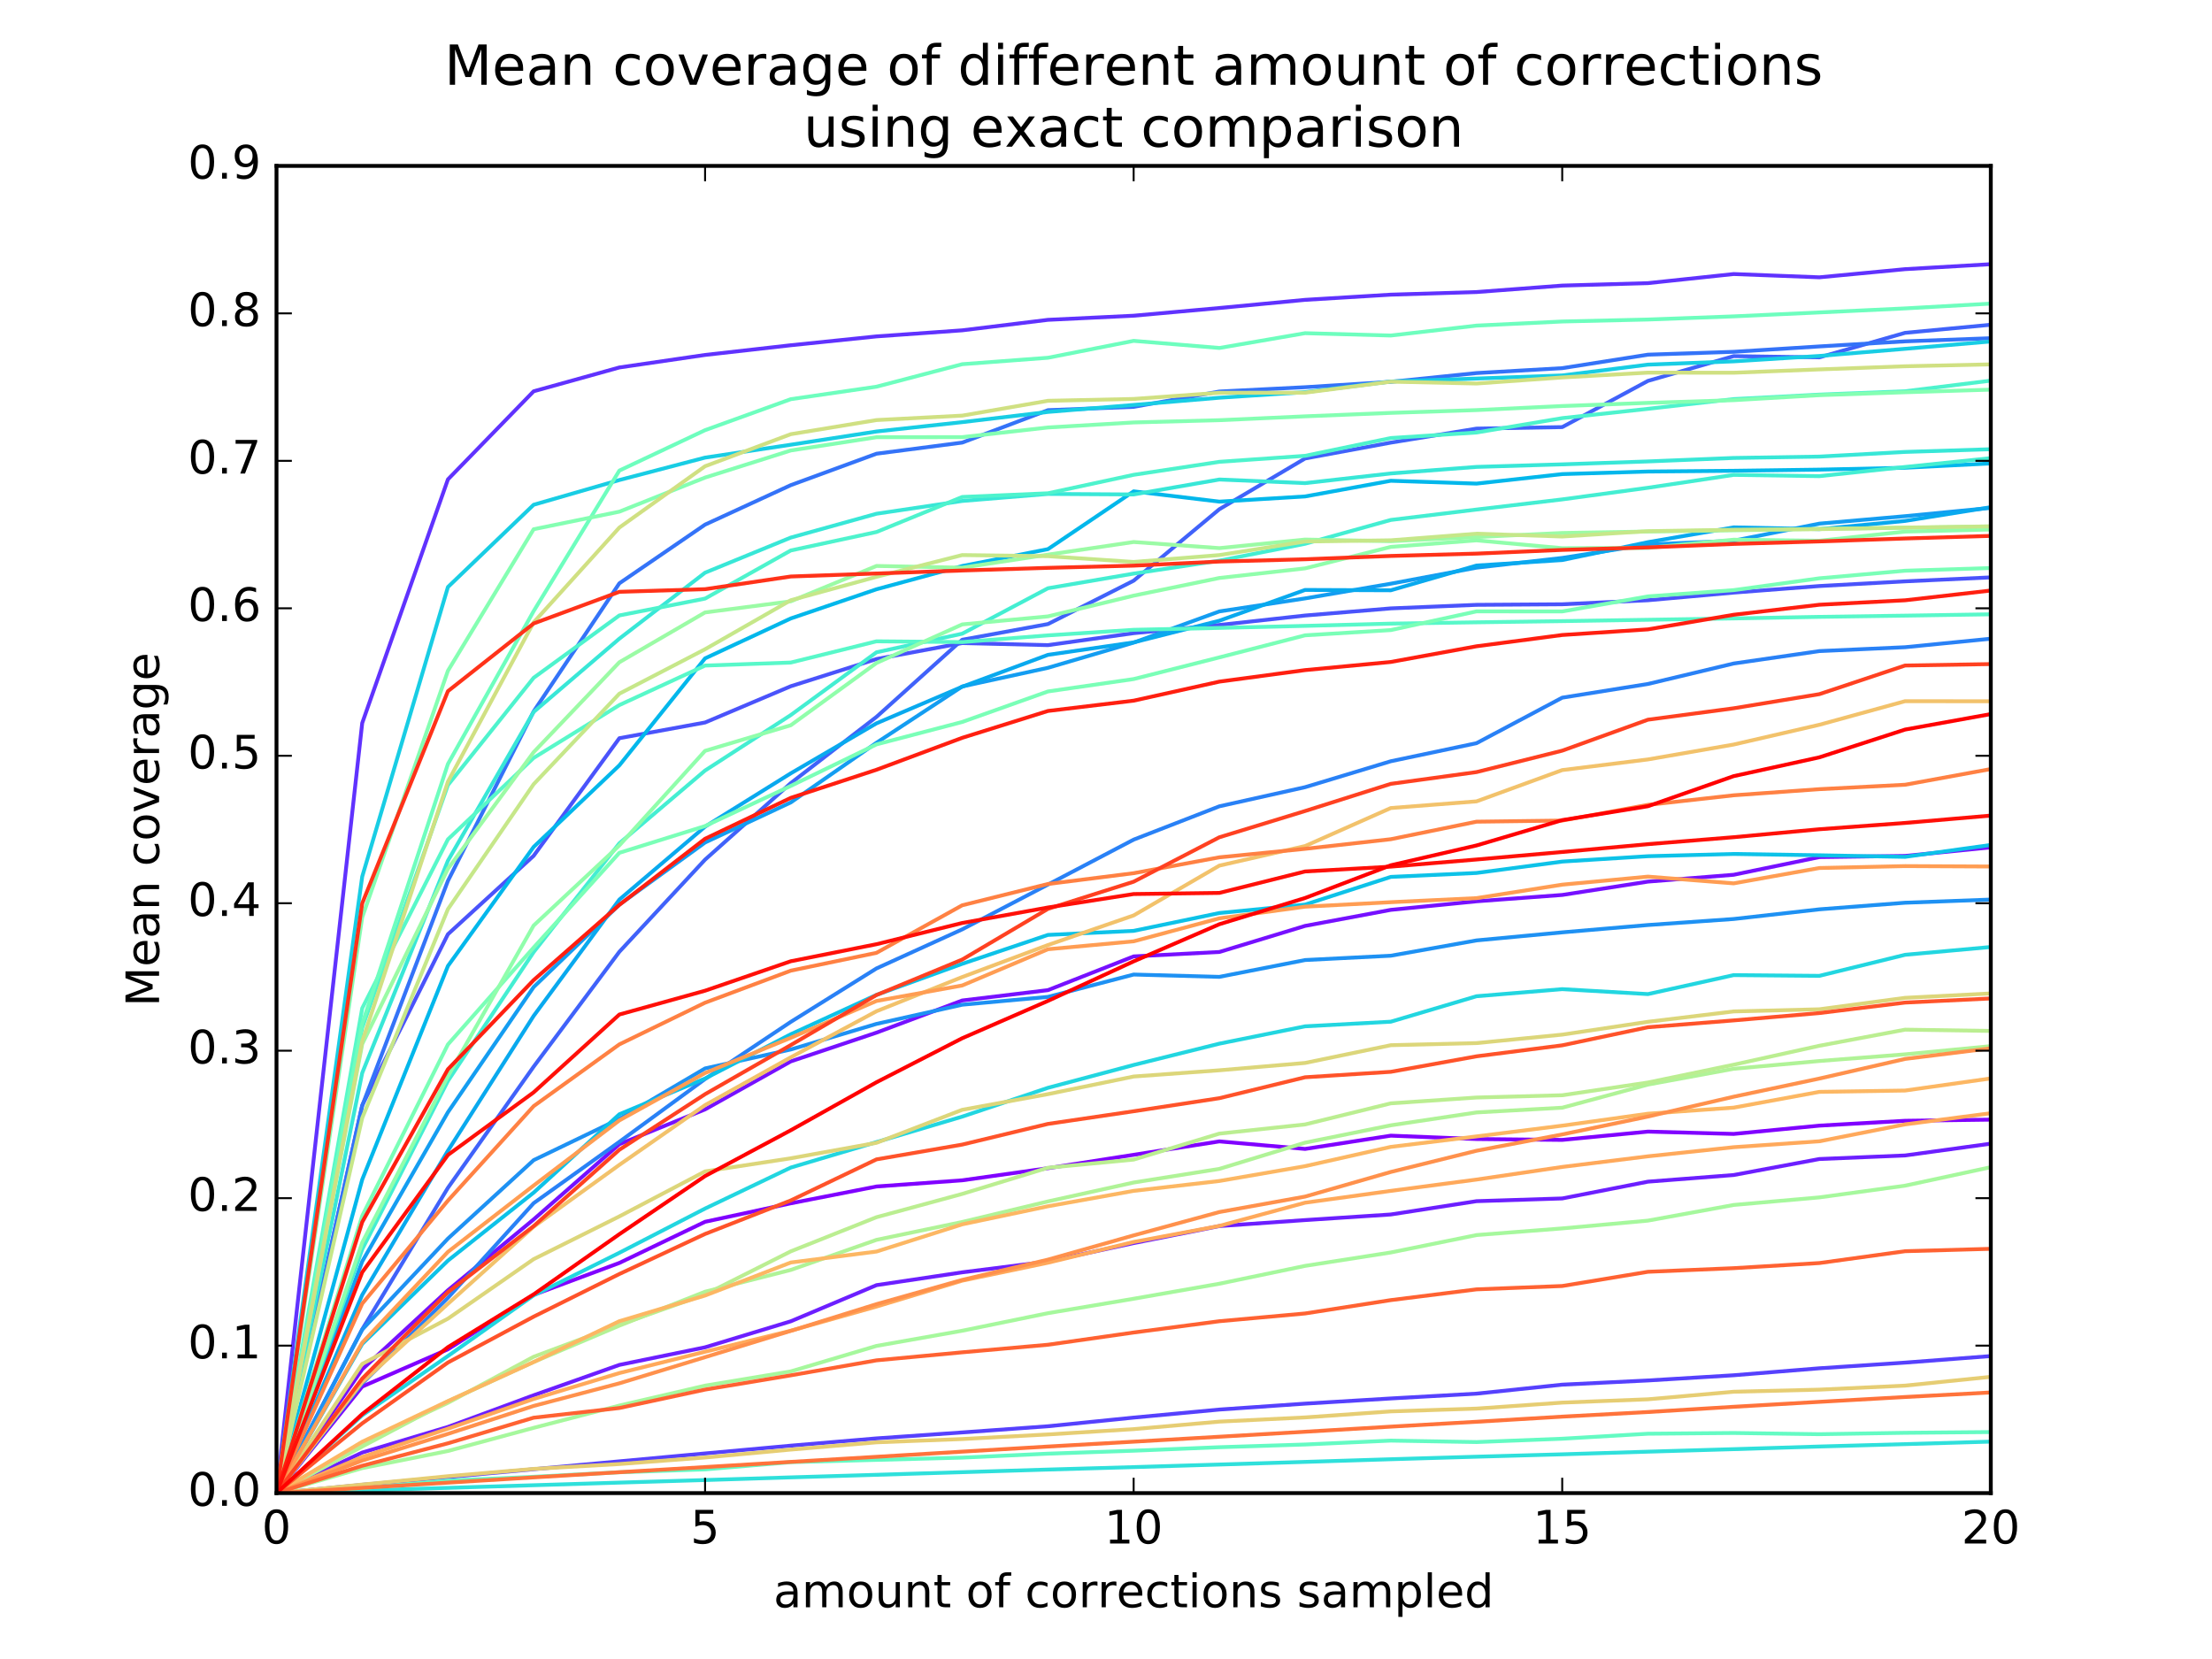 <?xml version="1.0" encoding="utf-8" standalone="no"?>
<!DOCTYPE svg PUBLIC "-//W3C//DTD SVG 1.1//EN"
  "http://www.w3.org/Graphics/SVG/1.1/DTD/svg11.dtd">
<!-- Created with matplotlib (http://matplotlib.org/) -->
<svg height="432pt" version="1.1" viewBox="0 0 576 432" width="576pt" xmlns="http://www.w3.org/2000/svg" xmlns:xlink="http://www.w3.org/1999/xlink">
 <defs>
  <style type="text/css">
*{stroke-linecap:butt;stroke-linejoin:round;stroke-miterlimit:100000;}
  </style>
 </defs>
 <g id="figure_1">
  <g id="patch_1">
   <path d="M 0 432 
L 576 432 
L 576 0 
L 0 0 
z
" style="fill:#ffffff;"/>
  </g>
  <g id="axes_1">
   <g id="patch_2">
    <path d="M 72 388.8 
L 518.4 388.8 
L 518.4 43.2 
L 72 43.2 
z
" style="fill:#ffffff;"/>
   </g>
   <g id="line2d_1">
    <path clip-path="url(#p5af335d9dc)" d="M 72 388.8 
L 94.32 361.062 
L 116.64 351.351 
L 138.96 337.177 
L 161.28 328.864 
L 183.6 318.151 
L 205.92 313.337 
L 228.24 308.96 
L 250.56 307.352 
L 272.88 304.194 
L 295.2 300.708 
L 317.52 297.217 
L 339.84 299.178 
L 362.16 295.723 
L 384.48 296.601 
L 406.8 296.827 
L 429.12 294.667 
L 451.44 295.272 
L 473.76 293.112 
L 496.08 291.85 
L 518.4 291.554 
" style="fill:none;stroke:#8000ff;stroke-linecap:square;"/>
   </g>
   <g id="line2d_2">
    <path clip-path="url(#p5af335d9dc)" d="M 72 388.8 
L 94.32 356.575 
L 116.64 335.981 
L 138.96 317.533 
L 161.28 297.949 
L 183.6 288.882 
L 205.92 276.383 
L 228.24 268.895 
L 250.56 260.524 
L 272.88 257.83 
L 295.2 249.046 
L 317.52 247.894 
L 339.84 241.103 
L 362.16 236.925 
L 384.48 234.696 
L 406.8 233.042 
L 429.12 229.569 
L 451.44 227.789 
L 473.76 223.186 
L 496.08 222.884 
L 518.4 220.643 
" style="fill:none;stroke:#7610ff;stroke-linecap:square;"/>
   </g>
   <g id="line2d_3">
    <path clip-path="url(#p5af335d9dc)" d="M 72 388.8 
L 94.32 378.241 
L 116.64 371.572 
L 138.96 363.325 
L 161.28 355.417 
L 183.6 350.836 
L 205.92 344.061 
L 228.24 334.647 
L 250.56 331.311 
L 272.88 328.497 
L 295.2 323.696 
L 317.52 319.264 
L 339.84 317.707 
L 362.16 316.247 
L 384.48 312.784 
L 406.8 312.073 
L 429.12 307.703 
L 451.44 305.974 
L 473.76 301.807 
L 496.08 300.881 
L 518.4 297.803 
" style="fill:none;stroke:#6c1fff;stroke-linecap:square;"/>
   </g>
   <g id="line2d_4">
    <path clip-path="url(#p5af335d9dc)" d="M 72 388.8 
L 94.32 188.285 
L 116.64 124.829 
L 138.96 101.891 
L 161.28 95.688 
L 183.6 92.425 
L 205.92 89.901 
L 228.24 87.598 
L 250.56 86.017 
L 272.88 83.283 
L 295.2 82.209 
L 317.52 80.204 
L 339.84 78.08 
L 362.16 76.729 
L 384.48 76.049 
L 406.8 74.363 
L 429.12 73.728 
L 451.44 71.36 
L 473.76 72.211 
L 496.08 70.09 
L 518.4 68.793 
" style="fill:none;stroke:#6032fe;stroke-linecap:square;"/>
   </g>
   <g id="line2d_5">
    <path clip-path="url(#p5af335d9dc)" d="M 72 388.8 
L 94.32 386.637 
L 116.64 384.637 
L 138.96 382.579 
L 161.28 380.528 
L 183.6 378.473 
L 205.92 376.447 
L 228.24 374.55 
L 250.56 373.001 
L 272.88 371.395 
L 295.2 369.135 
L 317.52 367.044 
L 339.84 365.504 
L 362.16 364.154 
L 384.48 362.903 
L 406.8 360.562 
L 429.12 359.472 
L 451.44 358.115 
L 473.76 356.296 
L 496.08 354.82 
L 518.4 353.118 
" style="fill:none;stroke:#5641fd;stroke-linecap:square;"/>
   </g>
   <g id="line2d_6">
    <path clip-path="url(#p5af335d9dc)" d="M 72 388.8 
L 94.32 287.819 
L 116.64 243.269 
L 138.96 222.848 
L 161.28 192.225 
L 183.6 188.134 
L 205.92 178.694 
L 228.24 171.611 
L 250.56 167.454 
L 272.88 167.99 
L 295.2 164.872 
L 317.52 162.738 
L 339.84 160.279 
L 362.16 158.422 
L 384.48 157.502 
L 406.8 157.352 
L 429.12 156.305 
L 451.44 154.311 
L 473.76 152.601 
L 496.08 151.383 
L 518.4 150.348 
" style="fill:none;stroke:#4a53fb;stroke-linecap:square;"/>
   </g>
   <g id="line2d_7">
    <path clip-path="url(#p5af335d9dc)" d="M 72 388.8 
L 94.32 346.136 
L 116.64 309.304 
L 138.96 277.755 
L 161.28 247.84 
L 183.6 223.846 
L 205.92 203.926 
L 228.24 186.67 
L 250.56 166.589 
L 272.88 162.504 
L 295.2 151.212 
L 317.52 132.6 
L 339.84 119.385 
L 362.16 115.255 
L 384.48 111.609 
L 406.8 111.216 
L 429.12 99.183 
L 451.44 92.739 
L 473.76 93.055 
L 496.08 86.67 
L 518.4 84.563 
" style="fill:none;stroke:#4062fa;stroke-linecap:square;"/>
   </g>
   <g id="line2d_8">
    <path clip-path="url(#p5af335d9dc)" d="M 72 388.8 
L 94.32 287.934 
L 116.64 229.37 
L 138.96 185.252 
L 161.28 151.897 
L 183.6 136.609 
L 205.92 126.329 
L 228.24 118.144 
L 250.56 115.249 
L 272.88 106.805 
L 295.2 105.947 
L 317.52 101.952 
L 339.84 100.827 
L 362.16 99.423 
L 384.48 97.147 
L 406.8 95.869 
L 429.12 92.354 
L 451.44 91.612 
L 473.76 90.209 
L 496.08 88.884 
L 518.4 88.07 
" style="fill:none;stroke:#3473f8;stroke-linecap:square;"/>
   </g>
   <g id="line2d_9">
    <path clip-path="url(#p5af335d9dc)" d="M 72 388.8 
L 94.32 360.259 
L 116.64 337.947 
L 138.96 313.304 
L 161.28 297.325 
L 183.6 280.973 
L 205.92 266.097 
L 228.24 252.173 
L 250.56 242.002 
L 272.88 230.343 
L 295.2 218.639 
L 317.52 209.961 
L 339.84 204.98 
L 362.16 198.228 
L 384.48 193.523 
L 406.8 181.672 
L 429.12 178.102 
L 451.44 172.777 
L 473.76 169.544 
L 496.08 168.531 
L 518.4 166.314 
" style="fill:none;stroke:#2981f6;stroke-linecap:square;"/>
   </g>
   <g id="line2d_10">
    <path clip-path="url(#p5af335d9dc)" d="M 72 388.8 
L 94.32 346.222 
L 116.64 322.526 
L 138.96 302.104 
L 161.28 291.355 
L 183.6 278.215 
L 205.92 273.284 
L 228.24 266.619 
L 250.56 261.625 
L 272.88 259.591 
L 295.2 253.769 
L 317.52 254.372 
L 339.84 249.992 
L 362.16 248.864 
L 384.48 244.88 
L 406.8 242.784 
L 429.12 240.873 
L 451.44 239.305 
L 473.76 236.789 
L 496.08 235.068 
L 518.4 234.245 
" style="fill:none;stroke:#1e91f3;stroke-linecap:square;"/>
   </g>
   <g id="line2d_11">
    <path clip-path="url(#p5af335d9dc)" d="M 72 388.8 
L 94.32 328.486 
L 116.64 289.622 
L 138.96 257.033 
L 161.28 235.567 
L 183.6 219.385 
L 205.92 208.952 
L 228.24 193.413 
L 250.56 178.759 
L 272.88 173.897 
L 295.2 167.337 
L 317.52 159.209 
L 339.84 155.826 
L 362.16 151.993 
L 384.48 147.818 
L 406.8 145.283 
L 429.12 141.776 
L 451.44 140.803 
L 473.76 136.353 
L 496.08 134.409 
L 518.4 132.248 
" style="fill:none;stroke:#149df1;stroke-linecap:square;"/>
   </g>
   <g id="line2d_12">
    <path clip-path="url(#p5af335d9dc)" d="M 72 388.8 
L 94.32 337.191 
L 116.64 299.634 
L 138.96 264.542 
L 161.28 234.251 
L 183.6 215.258 
L 205.92 201.37 
L 228.24 188.349 
L 250.56 178.818 
L 272.88 170.522 
L 295.2 167.276 
L 317.52 161.631 
L 339.84 153.62 
L 362.16 153.708 
L 384.48 147.264 
L 406.8 145.838 
L 429.12 141.178 
L 451.44 137.327 
L 473.76 137.786 
L 496.08 135.646 
L 518.4 132.073 
" style="fill:none;stroke:#09a9ee;stroke-linecap:square;"/>
   </g>
   <g id="line2d_13">
    <path clip-path="url(#p5af335d9dc)" d="M 72 388.8 
L 94.32 307.153 
L 116.64 251.543 
L 138.96 220.532 
L 161.28 199.296 
L 183.6 171.435 
L 205.92 161.045 
L 228.24 153.444 
L 250.56 147.391 
L 272.88 142.997 
L 295.2 127.944 
L 317.52 130.626 
L 339.84 129.273 
L 362.16 125.191 
L 384.48 125.929 
L 406.8 123.454 
L 429.12 122.786 
L 451.44 122.592 
L 473.76 122.29 
L 496.08 121.802 
L 518.4 120.672 
" style="fill:none;stroke:#02b7eb;stroke-linecap:square;"/>
   </g>
   <g id="line2d_14">
    <path clip-path="url(#p5af335d9dc)" d="M 72 388.8 
L 94.32 349.961 
L 116.64 328.259 
L 138.96 310.558 
L 161.28 290.152 
L 183.6 280.843 
L 205.92 269.316 
L 228.24 259.062 
L 250.56 250.973 
L 272.88 243.449 
L 295.2 242.395 
L 317.52 237.748 
L 339.84 235.556 
L 362.16 228.342 
L 384.48 227.317 
L 406.8 224.35 
L 429.12 222.955 
L 451.44 222.37 
L 473.76 222.711 
L 496.08 223.123 
L 518.4 220.023 
" style="fill:none;stroke:#0dc2e8;stroke-linecap:square;"/>
   </g>
   <g id="line2d_15">
    <path clip-path="url(#p5af335d9dc)" d="M 72 388.8 
L 94.32 228.271 
L 116.64 152.862 
L 138.96 131.439 
L 161.28 124.999 
L 183.6 119.16 
L 205.92 115.805 
L 228.24 112.358 
L 250.56 109.924 
L 272.88 107.266 
L 295.2 105.444 
L 317.52 103.564 
L 339.84 102.111 
L 362.16 99.336 
L 384.48 98.572 
L 406.8 97.761 
L 429.12 94.948 
L 451.44 94.096 
L 473.76 92.69 
L 496.08 90.83 
L 518.4 88.916 
" style="fill:none;stroke:#18cde4;stroke-linecap:square;"/>
   </g>
   <g id="line2d_16">
    <path clip-path="url(#p5af335d9dc)" d="M 72 388.8 
L 94.32 368.542 
L 116.64 353.105 
L 138.96 337.307 
L 161.28 326.22 
L 183.6 314.706 
L 205.92 304.031 
L 228.24 297.395 
L 250.56 290.766 
L 272.88 283.266 
L 295.2 277.315 
L 317.52 271.765 
L 339.84 267.253 
L 362.16 266.048 
L 384.48 259.417 
L 406.8 257.572 
L 429.12 258.859 
L 451.44 253.916 
L 473.76 254.11 
L 496.08 248.627 
L 518.4 246.595 
" style="fill:none;stroke:#22d6e0;stroke-linecap:square;"/>
   </g>
   <g id="line2d_17">
    <path clip-path="url(#p5af335d9dc)" d="M 72 388.8 
L 94.32 388.116 
L 116.64 387.433 
L 138.96 386.75 
L 161.28 386.068 
L 183.6 385.401 
L 205.92 384.704 
L 228.24 384.036 
L 250.56 383.351 
L 272.88 382.67 
L 295.2 382.03 
L 317.52 381.362 
L 339.84 380.675 
L 362.16 379.982 
L 384.48 379.322 
L 406.8 378.7 
L 429.12 378.012 
L 451.44 377.358 
L 473.76 376.669 
L 496.08 376.047 
L 518.4 375.394 
" style="fill:none;stroke:#2fe0db;stroke-linecap:square;"/>
   </g>
   <g id="line2d_18">
    <path clip-path="url(#p5af335d9dc)" d="M 72 388.8 
L 94.32 279.397 
L 116.64 224.118 
L 138.96 185.397 
L 161.28 166.306 
L 183.6 149.124 
L 205.92 139.983 
L 228.24 133.775 
L 250.56 130.448 
L 272.88 128.62 
L 295.2 128.755 
L 317.52 124.863 
L 339.84 125.804 
L 362.16 123.284 
L 384.48 121.581 
L 406.8 120.917 
L 429.12 120.155 
L 451.44 119.249 
L 473.76 118.896 
L 496.08 117.682 
L 518.4 116.977 
" style="fill:none;stroke:#38e7d7;stroke-linecap:square;"/>
   </g>
   <g id="line2d_19">
    <path clip-path="url(#p5af335d9dc)" d="M 72 388.8 
L 94.32 325.318 
L 116.64 281.471 
L 138.96 247.925 
L 161.28 219.593 
L 183.6 200.644 
L 205.92 186.196 
L 228.24 169.857 
L 250.56 165.01 
L 272.88 153.181 
L 295.2 149.364 
L 317.52 145.992 
L 339.84 141.601 
L 362.16 135.392 
L 384.48 132.686 
L 406.8 130.044 
L 429.12 127.016 
L 451.44 123.661 
L 473.76 123.991 
L 496.08 121.598 
L 518.4 119.299 
" style="fill:none;stroke:#44eed2;stroke-linecap:square;"/>
   </g>
   <g id="line2d_20">
    <path clip-path="url(#p5af335d9dc)" d="M 72 388.8 
L 94.32 267.613 
L 116.64 204.434 
L 138.96 176.499 
L 161.28 160.258 
L 183.6 155.87 
L 205.92 143.339 
L 228.24 138.53 
L 250.56 129.409 
L 272.88 128.451 
L 295.2 123.641 
L 317.52 120.256 
L 339.84 118.695 
L 362.16 114.063 
L 384.48 112.625 
L 406.8 108.879 
L 429.12 106.458 
L 451.44 103.919 
L 473.76 102.756 
L 496.08 101.878 
L 518.4 99.114 
" style="fill:none;stroke:#4ef3cd;stroke-linecap:square;"/>
   </g>
   <g id="line2d_21">
    <path clip-path="url(#p5af335d9dc)" d="M 72 388.8 
L 94.32 262.539 
L 116.64 218.565 
L 138.96 197.361 
L 161.28 183.599 
L 183.6 173.309 
L 205.92 172.525 
L 228.24 166.997 
L 250.56 167.194 
L 272.88 165.448 
L 295.2 164 
L 317.52 163.505 
L 339.84 162.978 
L 362.16 162.392 
L 384.48 162.049 
L 406.8 161.741 
L 429.12 161.39 
L 451.44 161.038 
L 473.76 160.627 
L 496.08 160.311 
L 518.4 159.963 
" style="fill:none;stroke:#58f8c9;stroke-linecap:square;"/>
   </g>
   <g id="line2d_22">
    <path clip-path="url(#p5af335d9dc)" d="M 72 388.8 
L 94.32 387.499 
L 116.64 385.546 
L 138.96 384.551 
L 161.28 383.374 
L 183.6 382.626 
L 205.92 380.734 
L 228.24 380.15 
L 250.56 379.563 
L 272.88 378.531 
L 295.2 377.762 
L 317.52 376.849 
L 339.84 376.145 
L 362.16 375.13 
L 384.48 375.51 
L 406.8 374.639 
L 429.12 373.339 
L 451.44 373.146 
L 473.76 373.46 
L 496.08 373.101 
L 518.4 372.904 
" style="fill:none;stroke:#64fbc3;stroke-linecap:square;"/>
   </g>
   <g id="line2d_23">
    <path clip-path="url(#p5af335d9dc)" d="M 72 388.8 
L 94.32 266.63 
L 116.64 198.939 
L 138.96 159.139 
L 161.28 122.54 
L 183.6 112.014 
L 205.92 103.945 
L 228.24 100.693 
L 250.56 94.837 
L 272.88 93.159 
L 295.2 88.758 
L 317.52 90.613 
L 339.84 86.762 
L 362.16 87.369 
L 384.48 84.785 
L 406.8 83.719 
L 429.12 83.204 
L 451.44 82.38 
L 473.76 81.357 
L 496.08 80.308 
L 518.4 79.058 
" style="fill:none;stroke:#6efebe;stroke-linecap:square;"/>
   </g>
   <g id="line2d_24">
    <path clip-path="url(#p5af335d9dc)" d="M 72 388.8 
L 94.32 316.6 
L 116.64 271.969 
L 138.96 246.736 
L 161.28 222.073 
L 183.6 215.106 
L 205.92 204.646 
L 228.24 193.833 
L 250.56 187.999 
L 272.88 180.054 
L 295.2 176.826 
L 317.52 171.183 
L 339.84 165.436 
L 362.16 164.072 
L 384.48 159.2 
L 406.8 159.214 
L 429.12 155.302 
L 451.44 153.669 
L 473.76 150.589 
L 496.08 148.615 
L 518.4 147.913 
" style="fill:none;stroke:#7affb7;stroke-linecap:square;"/>
   </g>
   <g id="line2d_25">
    <path clip-path="url(#p5af335d9dc)" d="M 72 388.8 
L 94.32 238.881 
L 116.64 174.668 
L 138.96 137.812 
L 161.28 133.238 
L 183.6 124.355 
L 205.92 117.3 
L 228.24 113.845 
L 250.56 113.827 
L 272.88 111.314 
L 295.2 110.004 
L 317.52 109.418 
L 339.84 108.41 
L 362.16 107.514 
L 384.48 106.788 
L 406.8 105.728 
L 429.12 104.911 
L 451.44 104.205 
L 473.76 102.901 
L 496.08 102.143 
L 518.4 101.465 
" style="fill:none;stroke:#84ffb2;stroke-linecap:square;"/>
   </g>
   <g id="line2d_26">
    <path clip-path="url(#p5af335d9dc)" d="M 72 388.8 
L 94.32 323.574 
L 116.64 280.243 
L 138.96 241.001 
L 161.28 220.145 
L 183.6 195.519 
L 205.92 188.854 
L 228.24 172.633 
L 250.56 162.596 
L 272.88 160.506 
L 295.2 155.105 
L 317.52 150.503 
L 339.84 148 
L 362.16 142.409 
L 384.48 140.708 
L 406.8 142.746 
L 429.12 142.674 
L 451.44 140.539 
L 473.76 140.809 
L 496.08 138.427 
L 518.4 137.88 
" style="fill:none;stroke:#90feab;stroke-linecap:square;"/>
   </g>
   <g id="line2d_27">
    <path clip-path="url(#p5af335d9dc)" d="M 72 388.8 
L 94.32 271.872 
L 116.64 226.22 
L 138.96 195.867 
L 161.28 172.449 
L 183.6 159.475 
L 205.92 156.579 
L 228.24 147.373 
L 250.56 147.83 
L 272.88 144.428 
L 295.2 141.137 
L 317.52 142.731 
L 339.84 140.499 
L 362.16 140.928 
L 384.48 139.838 
L 406.8 138.786 
L 429.12 138.409 
L 451.44 138.096 
L 473.76 137.716 
L 496.08 137.441 
L 518.4 137.077 
" style="fill:none;stroke:#9bfba5;stroke-linecap:square;"/>
   </g>
   <g id="line2d_28">
    <path clip-path="url(#p5af335d9dc)" d="M 72 388.8 
L 94.32 382.3 
L 116.64 377.835 
L 138.96 371.807 
L 161.28 366.004 
L 183.6 360.82 
L 205.92 357.11 
L 228.24 350.473 
L 250.56 346.518 
L 272.88 341.947 
L 295.2 338.189 
L 317.52 334.278 
L 339.84 329.632 
L 362.16 326.142 
L 384.48 321.606 
L 406.8 319.875 
L 429.12 317.85 
L 451.44 313.769 
L 473.76 311.799 
L 496.08 308.747 
L 518.4 303.926 
" style="fill:none;stroke:#a6f89d;stroke-linecap:square;"/>
   </g>
   <g id="line2d_29">
    <path clip-path="url(#p5af335d9dc)" d="M 72 388.8 
L 94.32 376.676 
L 116.64 364.891 
L 138.96 354.655 
L 161.28 345.197 
L 183.6 336.355 
L 205.92 330.687 
L 228.24 322.855 
L 250.56 318.199 
L 272.88 312.85 
L 295.2 307.926 
L 317.52 304.373 
L 339.84 297.547 
L 362.16 293.028 
L 384.48 289.676 
L 406.8 288.444 
L 429.12 282.424 
L 451.44 278.307 
L 473.76 276.283 
L 496.08 274.547 
L 518.4 272.411 
" style="fill:none;stroke:#b0f397;stroke-linecap:square;"/>
   </g>
   <g id="line2d_30">
    <path clip-path="url(#p5af335d9dc)" d="M 72 388.8 
L 94.32 375.723 
L 116.64 365.292 
L 138.96 353.3 
L 161.28 344.97 
L 183.6 337.074 
L 205.92 325.849 
L 228.24 316.955 
L 250.56 310.893 
L 272.88 304.078 
L 295.2 301.953 
L 317.52 295.19 
L 339.84 292.802 
L 362.16 287.307 
L 384.48 285.793 
L 406.8 285.198 
L 429.12 281.883 
L 451.44 277.248 
L 473.76 272.313 
L 496.08 268.122 
L 518.4 268.454 
" style="fill:none;stroke:#bbee91;stroke-linecap:square;"/>
   </g>
   <g id="line2d_31">
    <path clip-path="url(#p5af335d9dc)" d="M 72 388.8 
L 94.32 291.121 
L 116.64 236.741 
L 138.96 204.205 
L 161.28 180.636 
L 183.6 169.058 
L 205.92 156.299 
L 228.24 150.198 
L 250.56 144.537 
L 272.88 144.825 
L 295.2 146.333 
L 317.52 144.544 
L 339.84 141.011 
L 362.16 140.69 
L 384.48 138.975 
L 406.8 139.708 
L 429.12 138.319 
L 451.44 137.95 
L 473.76 137.791 
L 496.08 137.373 
L 518.4 137.065 
" style="fill:none;stroke:#c6e789;stroke-linecap:square;"/>
   </g>
   <g id="line2d_32">
    <path clip-path="url(#p5af335d9dc)" d="M 72 388.8 
L 94.32 271.169 
L 116.64 203.544 
L 138.96 162.069 
L 161.28 137.375 
L 183.6 121.407 
L 205.92 113.06 
L 228.24 109.384 
L 250.56 108.226 
L 272.88 104.365 
L 295.2 103.885 
L 317.52 102.276 
L 339.84 102.253 
L 362.16 99.383 
L 384.48 99.867 
L 406.8 98.287 
L 429.12 97.032 
L 451.44 97.057 
L 473.76 96.19 
L 496.08 95.376 
L 518.4 94.879 
" style="fill:none;stroke:#d0e082;stroke-linecap:square;"/>
   </g>
   <g id="line2d_33">
    <path clip-path="url(#p5af335d9dc)" d="M 72 388.8 
L 94.32 355.159 
L 116.64 343.376 
L 138.96 327.882 
L 161.28 316.748 
L 183.6 305.031 
L 205.92 301.617 
L 228.24 297.583 
L 250.56 288.991 
L 272.88 284.91 
L 295.2 280.323 
L 317.52 278.7 
L 339.84 276.79 
L 362.16 272.165 
L 384.48 271.621 
L 406.8 269.415 
L 429.12 266.077 
L 451.44 263.374 
L 473.76 262.815 
L 496.08 259.833 
L 518.4 258.692 
" style="fill:none;stroke:#dcd67a;stroke-linecap:square;"/>
   </g>
   <g id="line2d_34">
    <path clip-path="url(#p5af335d9dc)" d="M 72 388.8 
L 94.32 386.575 
L 116.64 384.397 
L 138.96 382.496 
L 161.28 381.232 
L 183.6 379.53 
L 205.92 377.466 
L 228.24 375.576 
L 250.56 374.721 
L 272.88 373.525 
L 295.2 372.139 
L 317.52 370.185 
L 339.84 369.094 
L 362.16 367.52 
L 384.48 366.795 
L 406.8 365.234 
L 429.12 364.372 
L 451.44 362.407 
L 473.76 361.86 
L 496.08 360.814 
L 518.4 358.521 
" style="fill:none;stroke:#e6cd73;stroke-linecap:square;"/>
   </g>
   <g id="line2d_35">
    <path clip-path="url(#p5af335d9dc)" d="M 72 388.8 
L 94.32 359.912 
L 116.64 339.503 
L 138.96 319.432 
L 161.28 303.327 
L 183.6 287.77 
L 205.92 275.319 
L 228.24 263.321 
L 250.56 254.419 
L 272.88 246.081 
L 295.2 238.376 
L 317.52 225.403 
L 339.84 220.312 
L 362.16 210.411 
L 384.48 208.673 
L 406.8 200.526 
L 429.12 197.756 
L 451.44 193.876 
L 473.76 188.731 
L 496.08 182.586 
L 518.4 182.613 
" style="fill:none;stroke:#f2c26b;stroke-linecap:square;"/>
   </g>
   <g id="line2d_36">
    <path clip-path="url(#p5af335d9dc)" d="M 72 388.8 
L 94.32 375.428 
L 116.64 364.843 
L 138.96 354.674 
L 161.28 344.039 
L 183.6 337.354 
L 205.92 328.753 
L 228.24 325.899 
L 250.56 318.814 
L 272.88 314.111 
L 295.2 310.099 
L 317.52 307.526 
L 339.84 303.666 
L 362.16 298.645 
L 384.48 295.916 
L 406.8 293.121 
L 429.12 290.007 
L 451.44 288.426 
L 473.76 284.319 
L 496.08 283.974 
L 518.4 280.815 
" style="fill:none;stroke:#fcb763;stroke-linecap:square;"/>
   </g>
   <g id="line2d_37">
    <path clip-path="url(#p5af335d9dc)" d="M 72 388.8 
L 94.32 379.401 
L 116.64 372.022 
L 138.96 364.286 
L 161.28 357.543 
L 183.6 351.987 
L 205.92 346.515 
L 228.24 340.224 
L 250.56 333.48 
L 272.88 328.807 
L 295.2 323.405 
L 317.52 319.22 
L 339.84 313.181 
L 362.16 310.101 
L 384.48 307.154 
L 406.8 303.869 
L 429.12 301.105 
L 451.44 298.727 
L 473.76 297.187 
L 496.08 292.784 
L 518.4 289.877 
" style="fill:none;stroke:#ffa95b;stroke-linecap:square;"/>
   </g>
   <g id="line2d_38">
    <path clip-path="url(#p5af335d9dc)" d="M 72 388.8 
L 94.32 349.623 
L 116.64 325.986 
L 138.96 308.711 
L 161.28 291.753 
L 183.6 279.408 
L 205.92 270.239 
L 228.24 260.647 
L 250.56 256.613 
L 272.88 247.18 
L 295.2 245.118 
L 317.52 239.131 
L 339.84 236.097 
L 362.16 234.93 
L 384.48 233.87 
L 406.8 230.363 
L 429.12 228.27 
L 451.44 230.026 
L 473.76 226.027 
L 496.08 225.531 
L 518.4 225.64 
" style="fill:none;stroke:#ff9d53;stroke-linecap:square;"/>
   </g>
   <g id="line2d_39">
    <path clip-path="url(#p5af335d9dc)" d="M 72 388.8 
L 94.32 380.329 
L 116.64 373.379 
L 138.96 366.101 
L 161.28 360.214 
L 183.6 353.404 
L 205.92 346.555 
L 228.24 339.595 
L 250.56 333.284 
L 272.88 328.006 
L 295.2 321.69 
L 317.52 315.61 
L 339.84 311.59 
L 362.16 305.176 
L 384.48 299.652 
L 406.8 295.401 
L 429.12 290.749 
L 451.44 285.583 
L 473.76 280.853 
L 496.08 275.741 
L 518.4 272.975 
" style="fill:none;stroke:#ff914c;stroke-linecap:square;"/>
   </g>
   <g id="line2d_40">
    <path clip-path="url(#p5af335d9dc)" d="M 72 388.8 
L 94.32 339.465 
L 116.64 312.636 
L 138.96 288.038 
L 161.28 271.952 
L 183.6 261.101 
L 205.92 252.756 
L 228.24 248.114 
L 250.56 235.734 
L 272.88 230.186 
L 295.2 227.379 
L 317.52 223.242 
L 339.84 221.031 
L 362.16 218.528 
L 384.48 213.965 
L 406.8 213.676 
L 429.12 209.586 
L 451.44 207.093 
L 473.76 205.5 
L 496.08 204.344 
L 518.4 200.259 
" style="fill:none;stroke:#ff8143;stroke-linecap:square;"/>
   </g>
   <g id="line2d_41">
    <path clip-path="url(#p5af335d9dc)" d="M 72 388.8 
L 94.32 387.437 
L 116.64 386.072 
L 138.96 384.708 
L 161.28 383.36 
L 183.6 382.019 
L 205.92 380.675 
L 228.24 379.35 
L 250.56 378.004 
L 272.88 376.677 
L 295.2 375.411 
L 317.52 374.122 
L 339.84 372.822 
L 362.16 371.495 
L 384.48 370.226 
L 406.8 368.89 
L 429.12 367.687 
L 451.44 366.324 
L 473.76 365.038 
L 496.08 363.776 
L 518.4 362.595 
" style="fill:none;stroke:#ff733b;stroke-linecap:square;"/>
   </g>
   <g id="line2d_42">
    <path clip-path="url(#p5af335d9dc)" d="M 72 388.8 
L 94.32 381.68 
L 116.64 375.833 
L 138.96 369.166 
L 161.28 366.643 
L 183.6 361.846 
L 205.92 358.135 
L 228.24 354.23 
L 250.56 352.14 
L 272.88 350.167 
L 295.2 346.982 
L 317.52 344.043 
L 339.84 342.024 
L 362.16 338.546 
L 384.48 335.746 
L 406.8 334.872 
L 429.12 331.17 
L 451.44 330.229 
L 473.76 328.894 
L 496.08 325.812 
L 518.4 325.19 
" style="fill:none;stroke:#ff6232;stroke-linecap:square;"/>
   </g>
   <g id="line2d_43">
    <path clip-path="url(#p5af335d9dc)" d="M 72 388.8 
L 94.32 370.637 
L 116.64 354.794 
L 138.96 342.855 
L 161.28 331.75 
L 183.6 321.323 
L 205.92 312.592 
L 228.24 301.898 
L 250.56 298.048 
L 272.88 292.663 
L 295.2 289.369 
L 317.52 285.966 
L 339.84 280.517 
L 362.16 279.099 
L 384.48 275.063 
L 406.8 272.2 
L 429.12 267.489 
L 451.44 265.712 
L 473.76 263.8 
L 496.08 261.068 
L 518.4 259.998 
" style="fill:none;stroke:#ff532a;stroke-linecap:square;"/>
   </g>
   <g id="line2d_44">
    <path clip-path="url(#p5af335d9dc)" d="M 72 388.8 
L 94.32 358.992 
L 116.64 336.486 
L 138.96 319.279 
L 161.28 299.396 
L 183.6 284.924 
L 205.92 272.129 
L 228.24 259.097 
L 250.56 249.866 
L 272.88 236.668 
L 295.2 229.593 
L 317.52 218.024 
L 339.84 211.187 
L 362.16 204.113 
L 384.48 201.048 
L 406.8 195.471 
L 429.12 187.406 
L 451.44 184.436 
L 473.76 180.755 
L 496.08 173.297 
L 518.4 172.925 
" style="fill:none;stroke:#ff4121;stroke-linecap:square;"/>
   </g>
   <g id="line2d_45">
    <path clip-path="url(#p5af335d9dc)" d="M 72 388.8 
L 94.32 235.231 
L 116.64 179.979 
L 138.96 162.351 
L 161.28 154.11 
L 183.6 153.419 
L 205.92 150.118 
L 228.24 149.336 
L 250.56 148.556 
L 272.88 147.867 
L 295.2 147.291 
L 317.52 146.221 
L 339.84 145.633 
L 362.16 144.769 
L 384.48 144.161 
L 406.8 143.194 
L 429.12 142.546 
L 451.44 141.638 
L 473.76 140.986 
L 496.08 140.221 
L 518.4 139.548 
" style="fill:none;stroke:#ff3219;stroke-linecap:square;"/>
   </g>
   <g id="line2d_46">
    <path clip-path="url(#p5af335d9dc)" d="M 72 388.8 
L 94.32 318.223 
L 116.64 278.433 
L 138.96 255.216 
L 161.28 235.622 
L 183.6 218.412 
L 205.92 207.761 
L 228.24 200.439 
L 250.56 192.128 
L 272.88 185.134 
L 295.2 182.452 
L 317.52 177.494 
L 339.84 174.494 
L 362.16 172.373 
L 384.48 168.288 
L 406.8 165.351 
L 429.12 163.888 
L 451.44 160.081 
L 473.76 157.473 
L 496.08 156.314 
L 518.4 153.77 
" style="fill:none;stroke:#ff1f10;stroke-linecap:square;"/>
   </g>
   <g id="line2d_47">
    <path clip-path="url(#p5af335d9dc)" d="M 72 388.8 
L 94.32 331.292 
L 116.64 300.751 
L 138.96 284.445 
L 161.28 264.178 
L 183.6 257.978 
L 205.92 250.305 
L 228.24 245.869 
L 250.56 240.343 
L 272.88 236.307 
L 295.2 232.806 
L 317.52 232.512 
L 339.84 226.928 
L 362.16 225.673 
L 384.48 223.811 
L 406.8 221.855 
L 429.12 219.819 
L 451.44 218.005 
L 473.76 215.933 
L 496.08 214.29 
L 518.4 212.375 
" style="fill:none;stroke:#ff1008;stroke-linecap:square;"/>
   </g>
   <g id="line2d_48">
    <path clip-path="url(#p5af335d9dc)" d="M 72 388.8 
L 94.32 368.214 
L 116.64 350.795 
L 138.96 337.052 
L 161.28 321.379 
L 183.6 306.245 
L 205.92 294.312 
L 228.24 281.812 
L 250.56 270.354 
L 272.88 260.63 
L 295.2 250.336 
L 317.52 240.665 
L 339.84 233.838 
L 362.16 225.318 
L 384.48 220.154 
L 406.8 213.557 
L 429.12 209.938 
L 451.44 202.107 
L 473.76 197.207 
L 496.08 189.977 
L 518.4 185.943 
" style="fill:none;stroke:#ff0000;stroke-linecap:square;"/>
   </g>
   <g id="patch_3">
    <path d="M 72 388.8 
L 72 43.2 
" style="fill:none;stroke:#000000;stroke-linecap:square;stroke-linejoin:miter;"/>
   </g>
   <g id="patch_4">
    <path d="M 72 388.8 
L 518.4 388.8 
" style="fill:none;stroke:#000000;stroke-linecap:square;stroke-linejoin:miter;"/>
   </g>
   <g id="patch_5">
    <path d="M 518.4 388.8 
L 518.4 43.2 
" style="fill:none;stroke:#000000;stroke-linecap:square;stroke-linejoin:miter;"/>
   </g>
   <g id="patch_6">
    <path d="M 72 43.2 
L 518.4 43.2 
" style="fill:none;stroke:#000000;stroke-linecap:square;stroke-linejoin:miter;"/>
   </g>
   <g id="matplotlib.axis_1">
    <g id="xtick_1">
     <g id="line2d_49">
      <defs>
       <path d="M 0 0 
L 0 -4 
" id="mfa11b5f3f1" style="stroke:#000000;stroke-width:0.5;"/>
      </defs>
      <g>
       <use style="stroke:#000000;stroke-width:0.5;" x="72.0" xlink:href="#mfa11b5f3f1" y="388.8"/>
      </g>
     </g>
     <g id="line2d_50">
      <defs>
       <path d="M 0 0 
L 0 4 
" id="m65fb100641" style="stroke:#000000;stroke-width:0.5;"/>
      </defs>
      <g>
       <use style="stroke:#000000;stroke-width:0.5;" x="72.0" xlink:href="#m65fb100641" y="43.2"/>
      </g>
     </g>
     <g id="text_1">
      <!-- 0 -->
      <defs>
       <path d="M 31.781 66.406 
Q 24.172 66.406 20.328 58.906 
Q 16.5 51.422 16.5 36.375 
Q 16.5 21.391 20.328 13.891 
Q 24.172 6.391 31.781 6.391 
Q 39.453 6.391 43.281 13.891 
Q 47.125 21.391 47.125 36.375 
Q 47.125 51.422 43.281 58.906 
Q 39.453 66.406 31.781 66.406 
M 31.781 74.219 
Q 44.047 74.219 50.516 64.516 
Q 56.984 54.828 56.984 36.375 
Q 56.984 17.969 50.516 8.266 
Q 44.047 -1.422 31.781 -1.422 
Q 19.531 -1.422 13.062 8.266 
Q 6.594 17.969 6.594 36.375 
Q 6.594 54.828 13.062 64.516 
Q 19.531 74.219 31.781 74.219 
" id="BitstreamVeraSans-Roman-30"/>
      </defs>
      <g transform="translate(68.183 401.918)scale(0.12 -0.12)">
       <use xlink:href="#BitstreamVeraSans-Roman-30"/>
      </g>
     </g>
    </g>
    <g id="xtick_2">
     <g id="line2d_51">
      <g>
       <use style="stroke:#000000;stroke-width:0.5;" x="183.6" xlink:href="#mfa11b5f3f1" y="388.8"/>
      </g>
     </g>
     <g id="line2d_52">
      <g>
       <use style="stroke:#000000;stroke-width:0.5;" x="183.6" xlink:href="#m65fb100641" y="43.2"/>
      </g>
     </g>
     <g id="text_2">
      <!-- 5 -->
      <defs>
       <path d="M 10.797 72.906 
L 49.516 72.906 
L 49.516 64.594 
L 19.828 64.594 
L 19.828 46.734 
Q 21.969 47.469 24.109 47.828 
Q 26.266 48.188 28.422 48.188 
Q 40.625 48.188 47.75 41.5 
Q 54.891 34.812 54.891 23.391 
Q 54.891 11.625 47.562 5.094 
Q 40.234 -1.422 26.906 -1.422 
Q 22.312 -1.422 17.547 -0.641 
Q 12.797 0.141 7.719 1.703 
L 7.719 11.625 
Q 12.109 9.234 16.797 8.062 
Q 21.484 6.891 26.703 6.891 
Q 35.156 6.891 40.078 11.328 
Q 45.016 15.766 45.016 23.391 
Q 45.016 31 40.078 35.438 
Q 35.156 39.891 26.703 39.891 
Q 22.75 39.891 18.812 39.016 
Q 14.891 38.141 10.797 36.281 
z
" id="BitstreamVeraSans-Roman-35"/>
      </defs>
      <g transform="translate(179.782 401.918)scale(0.12 -0.12)">
       <use xlink:href="#BitstreamVeraSans-Roman-35"/>
      </g>
     </g>
    </g>
    <g id="xtick_3">
     <g id="line2d_53">
      <g>
       <use style="stroke:#000000;stroke-width:0.5;" x="295.2" xlink:href="#mfa11b5f3f1" y="388.8"/>
      </g>
     </g>
     <g id="line2d_54">
      <g>
       <use style="stroke:#000000;stroke-width:0.5;" x="295.2" xlink:href="#m65fb100641" y="43.2"/>
      </g>
     </g>
     <g id="text_3">
      <!-- 10 -->
      <defs>
       <path d="M 12.406 8.297 
L 28.516 8.297 
L 28.516 63.922 
L 10.984 60.406 
L 10.984 69.391 
L 28.422 72.906 
L 38.281 72.906 
L 38.281 8.297 
L 54.391 8.297 
L 54.391 0 
L 12.406 0 
z
" id="BitstreamVeraSans-Roman-31"/>
      </defs>
      <g transform="translate(287.565 401.918)scale(0.12 -0.12)">
       <use xlink:href="#BitstreamVeraSans-Roman-31"/>
       <use x="63.623" xlink:href="#BitstreamVeraSans-Roman-30"/>
      </g>
     </g>
    </g>
    <g id="xtick_4">
     <g id="line2d_55">
      <g>
       <use style="stroke:#000000;stroke-width:0.5;" x="406.8" xlink:href="#mfa11b5f3f1" y="388.8"/>
      </g>
     </g>
     <g id="line2d_56">
      <g>
       <use style="stroke:#000000;stroke-width:0.5;" x="406.8" xlink:href="#m65fb100641" y="43.2"/>
      </g>
     </g>
     <g id="text_4">
      <!-- 15 -->
      <g transform="translate(399.165 401.918)scale(0.12 -0.12)">
       <use xlink:href="#BitstreamVeraSans-Roman-31"/>
       <use x="63.623" xlink:href="#BitstreamVeraSans-Roman-35"/>
      </g>
     </g>
    </g>
    <g id="xtick_5">
     <g id="line2d_57">
      <g>
       <use style="stroke:#000000;stroke-width:0.5;" x="518.4" xlink:href="#mfa11b5f3f1" y="388.8"/>
      </g>
     </g>
     <g id="line2d_58">
      <g>
       <use style="stroke:#000000;stroke-width:0.5;" x="518.4" xlink:href="#m65fb100641" y="43.2"/>
      </g>
     </g>
     <g id="text_5">
      <!-- 20 -->
      <defs>
       <path d="M 19.188 8.297 
L 53.609 8.297 
L 53.609 0 
L 7.328 0 
L 7.328 8.297 
Q 12.938 14.109 22.625 23.891 
Q 32.328 33.688 34.812 36.531 
Q 39.547 41.844 41.422 45.531 
Q 43.312 49.219 43.312 52.781 
Q 43.312 58.594 39.234 62.25 
Q 35.156 65.922 28.609 65.922 
Q 23.969 65.922 18.812 64.312 
Q 13.672 62.703 7.812 59.422 
L 7.812 69.391 
Q 13.766 71.781 18.938 73 
Q 24.125 74.219 28.422 74.219 
Q 39.75 74.219 46.484 68.547 
Q 53.219 62.891 53.219 53.422 
Q 53.219 48.922 51.531 44.891 
Q 49.859 40.875 45.406 35.406 
Q 44.188 33.984 37.641 27.219 
Q 31.109 20.453 19.188 8.297 
" id="BitstreamVeraSans-Roman-32"/>
      </defs>
      <g transform="translate(510.765 401.918)scale(0.12 -0.12)">
       <use xlink:href="#BitstreamVeraSans-Roman-32"/>
       <use x="63.623" xlink:href="#BitstreamVeraSans-Roman-30"/>
      </g>
     </g>
    </g>
    <g id="text_6">
     <!-- amount of corrections sampled -->
     <defs>
      <path d="M 54.891 33.016 
L 54.891 0 
L 45.906 0 
L 45.906 32.719 
Q 45.906 40.484 42.875 44.328 
Q 39.844 48.188 33.797 48.188 
Q 26.516 48.188 22.312 43.547 
Q 18.109 38.922 18.109 30.906 
L 18.109 0 
L 9.078 0 
L 9.078 54.688 
L 18.109 54.688 
L 18.109 46.188 
Q 21.344 51.125 25.703 53.562 
Q 30.078 56 35.797 56 
Q 45.219 56 50.047 50.172 
Q 54.891 44.344 54.891 33.016 
" id="BitstreamVeraSans-Roman-6e"/>
      <path d="M 52 44.188 
Q 55.375 50.25 60.062 53.125 
Q 64.75 56 71.094 56 
Q 79.641 56 84.281 50.016 
Q 88.922 44.047 88.922 33.016 
L 88.922 0 
L 79.891 0 
L 79.891 32.719 
Q 79.891 40.578 77.094 44.375 
Q 74.312 48.188 68.609 48.188 
Q 61.625 48.188 57.562 43.547 
Q 53.516 38.922 53.516 30.906 
L 53.516 0 
L 44.484 0 
L 44.484 32.719 
Q 44.484 40.625 41.703 44.406 
Q 38.922 48.188 33.109 48.188 
Q 26.219 48.188 22.156 43.531 
Q 18.109 38.875 18.109 30.906 
L 18.109 0 
L 9.078 0 
L 9.078 54.688 
L 18.109 54.688 
L 18.109 46.188 
Q 21.188 51.219 25.484 53.609 
Q 29.781 56 35.688 56 
Q 41.656 56 45.828 52.969 
Q 50 49.953 52 44.188 
" id="BitstreamVeraSans-Roman-6d"/>
      <path d="M 41.109 46.297 
Q 39.594 47.172 37.812 47.578 
Q 36.031 48 33.891 48 
Q 26.266 48 22.188 43.047 
Q 18.109 38.094 18.109 28.812 
L 18.109 0 
L 9.078 0 
L 9.078 54.688 
L 18.109 54.688 
L 18.109 46.188 
Q 20.953 51.172 25.484 53.578 
Q 30.031 56 36.531 56 
Q 37.453 56 38.578 55.875 
Q 39.703 55.766 41.062 55.516 
z
" id="BitstreamVeraSans-Roman-72"/>
      <path d="M 9.422 54.688 
L 18.406 54.688 
L 18.406 0 
L 9.422 0 
z
M 9.422 75.984 
L 18.406 75.984 
L 18.406 64.594 
L 9.422 64.594 
z
" id="BitstreamVeraSans-Roman-69"/>
      <path d="M 48.781 52.594 
L 48.781 44.188 
Q 44.969 46.297 41.141 47.344 
Q 37.312 48.391 33.406 48.391 
Q 24.656 48.391 19.812 42.844 
Q 14.984 37.312 14.984 27.297 
Q 14.984 17.281 19.812 11.734 
Q 24.656 6.203 33.406 6.203 
Q 37.312 6.203 41.141 7.25 
Q 44.969 8.297 48.781 10.406 
L 48.781 2.094 
Q 45.016 0.344 40.984 -0.531 
Q 36.969 -1.422 32.422 -1.422 
Q 20.062 -1.422 12.781 6.344 
Q 5.516 14.109 5.516 27.297 
Q 5.516 40.672 12.859 48.328 
Q 20.219 56 33.016 56 
Q 37.156 56 41.109 55.141 
Q 45.062 54.297 48.781 52.594 
" id="BitstreamVeraSans-Roman-63"/>
      <path d="M 18.312 70.219 
L 18.312 54.688 
L 36.812 54.688 
L 36.812 47.703 
L 18.312 47.703 
L 18.312 18.016 
Q 18.312 11.328 20.141 9.422 
Q 21.969 7.516 27.594 7.516 
L 36.812 7.516 
L 36.812 0 
L 27.594 0 
Q 17.188 0 13.234 3.875 
Q 9.281 7.766 9.281 18.016 
L 9.281 47.703 
L 2.688 47.703 
L 2.688 54.688 
L 9.281 54.688 
L 9.281 70.219 
z
" id="BitstreamVeraSans-Roman-74"/>
      <path d="M 30.609 48.391 
Q 23.391 48.391 19.188 42.75 
Q 14.984 37.109 14.984 27.297 
Q 14.984 17.484 19.156 11.844 
Q 23.344 6.203 30.609 6.203 
Q 37.797 6.203 41.984 11.859 
Q 46.188 17.531 46.188 27.297 
Q 46.188 37.016 41.984 42.703 
Q 37.797 48.391 30.609 48.391 
M 30.609 56 
Q 42.328 56 49.016 48.375 
Q 55.719 40.766 55.719 27.297 
Q 55.719 13.875 49.016 6.219 
Q 42.328 -1.422 30.609 -1.422 
Q 18.844 -1.422 12.172 6.219 
Q 5.516 13.875 5.516 27.297 
Q 5.516 40.766 12.172 48.375 
Q 18.844 56 30.609 56 
" id="BitstreamVeraSans-Roman-6f"/>
      <path d="M 9.422 75.984 
L 18.406 75.984 
L 18.406 0 
L 9.422 0 
z
" id="BitstreamVeraSans-Roman-6c"/>
      <path d="M 45.406 46.391 
L 45.406 75.984 
L 54.391 75.984 
L 54.391 0 
L 45.406 0 
L 45.406 8.203 
Q 42.578 3.328 38.25 0.953 
Q 33.938 -1.422 27.875 -1.422 
Q 17.969 -1.422 11.734 6.484 
Q 5.516 14.406 5.516 27.297 
Q 5.516 40.188 11.734 48.094 
Q 17.969 56 27.875 56 
Q 33.938 56 38.25 53.625 
Q 42.578 51.266 45.406 46.391 
M 14.797 27.297 
Q 14.797 17.391 18.875 11.75 
Q 22.953 6.109 30.078 6.109 
Q 37.203 6.109 41.297 11.75 
Q 45.406 17.391 45.406 27.297 
Q 45.406 37.203 41.297 42.844 
Q 37.203 48.484 30.078 48.484 
Q 22.953 48.484 18.875 42.844 
Q 14.797 37.203 14.797 27.297 
" id="BitstreamVeraSans-Roman-64"/>
      <path id="BitstreamVeraSans-Roman-20"/>
      <path d="M 18.109 8.203 
L 18.109 -20.797 
L 9.078 -20.797 
L 9.078 54.688 
L 18.109 54.688 
L 18.109 46.391 
Q 20.953 51.266 25.266 53.625 
Q 29.594 56 35.594 56 
Q 45.562 56 51.781 48.094 
Q 58.016 40.188 58.016 27.297 
Q 58.016 14.406 51.781 6.484 
Q 45.562 -1.422 35.594 -1.422 
Q 29.594 -1.422 25.266 0.953 
Q 20.953 3.328 18.109 8.203 
M 48.688 27.297 
Q 48.688 37.203 44.609 42.844 
Q 40.531 48.484 33.406 48.484 
Q 26.266 48.484 22.188 42.844 
Q 18.109 37.203 18.109 27.297 
Q 18.109 17.391 22.188 11.75 
Q 26.266 6.109 33.406 6.109 
Q 40.531 6.109 44.609 11.75 
Q 48.688 17.391 48.688 27.297 
" id="BitstreamVeraSans-Roman-70"/>
      <path d="M 34.281 27.484 
Q 23.391 27.484 19.188 25 
Q 14.984 22.516 14.984 16.5 
Q 14.984 11.719 18.141 8.906 
Q 21.297 6.109 26.703 6.109 
Q 34.188 6.109 38.703 11.406 
Q 43.219 16.703 43.219 25.484 
L 43.219 27.484 
z
M 52.203 31.203 
L 52.203 0 
L 43.219 0 
L 43.219 8.297 
Q 40.141 3.328 35.547 0.953 
Q 30.953 -1.422 24.312 -1.422 
Q 15.922 -1.422 10.953 3.297 
Q 6 8.016 6 15.922 
Q 6 25.141 12.172 29.828 
Q 18.359 34.516 30.609 34.516 
L 43.219 34.516 
L 43.219 35.406 
Q 43.219 41.609 39.141 45 
Q 35.062 48.391 27.688 48.391 
Q 23 48.391 18.547 47.266 
Q 14.109 46.141 10.016 43.891 
L 10.016 52.203 
Q 14.938 54.109 19.578 55.047 
Q 24.219 56 28.609 56 
Q 40.484 56 46.344 49.844 
Q 52.203 43.703 52.203 31.203 
" id="BitstreamVeraSans-Roman-61"/>
      <path d="M 8.5 21.578 
L 8.5 54.688 
L 17.484 54.688 
L 17.484 21.922 
Q 17.484 14.156 20.5 10.266 
Q 23.531 6.391 29.594 6.391 
Q 36.859 6.391 41.078 11.031 
Q 45.312 15.672 45.312 23.688 
L 45.312 54.688 
L 54.297 54.688 
L 54.297 0 
L 45.312 0 
L 45.312 8.406 
Q 42.047 3.422 37.719 1 
Q 33.406 -1.422 27.688 -1.422 
Q 18.266 -1.422 13.375 4.438 
Q 8.5 10.297 8.5 21.578 
" id="BitstreamVeraSans-Roman-75"/>
      <path d="M 44.281 53.078 
L 44.281 44.578 
Q 40.484 46.531 36.375 47.5 
Q 32.281 48.484 27.875 48.484 
Q 21.188 48.484 17.844 46.438 
Q 14.5 44.391 14.5 40.281 
Q 14.5 37.156 16.891 35.375 
Q 19.281 33.594 26.516 31.984 
L 29.594 31.297 
Q 39.156 29.25 43.188 25.516 
Q 47.219 21.781 47.219 15.094 
Q 47.219 7.469 41.188 3.016 
Q 35.156 -1.422 24.609 -1.422 
Q 20.219 -1.422 15.453 -0.562 
Q 10.688 0.297 5.422 2 
L 5.422 11.281 
Q 10.406 8.688 15.234 7.391 
Q 20.062 6.109 24.812 6.109 
Q 31.156 6.109 34.562 8.281 
Q 37.984 10.453 37.984 14.406 
Q 37.984 18.062 35.516 20.016 
Q 33.062 21.969 24.703 23.781 
L 21.578 24.516 
Q 13.234 26.266 9.516 29.906 
Q 5.812 33.547 5.812 39.891 
Q 5.812 47.609 11.281 51.797 
Q 16.75 56 26.812 56 
Q 31.781 56 36.172 55.266 
Q 40.578 54.547 44.281 53.078 
" id="BitstreamVeraSans-Roman-73"/>
      <path d="M 37.109 75.984 
L 37.109 68.5 
L 28.516 68.5 
Q 23.688 68.5 21.797 66.547 
Q 19.922 64.594 19.922 59.516 
L 19.922 54.688 
L 34.719 54.688 
L 34.719 47.703 
L 19.922 47.703 
L 19.922 0 
L 10.891 0 
L 10.891 47.703 
L 2.297 47.703 
L 2.297 54.688 
L 10.891 54.688 
L 10.891 58.5 
Q 10.891 67.625 15.141 71.797 
Q 19.391 75.984 28.609 75.984 
z
" id="BitstreamVeraSans-Roman-66"/>
      <path d="M 56.203 29.594 
L 56.203 25.203 
L 14.891 25.203 
Q 15.484 15.922 20.484 11.062 
Q 25.484 6.203 34.422 6.203 
Q 39.594 6.203 44.453 7.469 
Q 49.312 8.734 54.109 11.281 
L 54.109 2.781 
Q 49.266 0.734 44.188 -0.344 
Q 39.109 -1.422 33.891 -1.422 
Q 20.797 -1.422 13.156 6.188 
Q 5.516 13.812 5.516 26.812 
Q 5.516 40.234 12.766 48.109 
Q 20.016 56 32.328 56 
Q 43.359 56 49.781 48.891 
Q 56.203 41.797 56.203 29.594 
M 47.219 32.234 
Q 47.125 39.594 43.094 43.984 
Q 39.062 48.391 32.422 48.391 
Q 24.906 48.391 20.391 44.141 
Q 15.875 39.891 15.188 32.172 
z
" id="BitstreamVeraSans-Roman-65"/>
     </defs>
     <g transform="translate(201.412 418.532)scale(0.12 -0.12)">
      <use xlink:href="#BitstreamVeraSans-Roman-61"/>
      <use x="61.279" xlink:href="#BitstreamVeraSans-Roman-6d"/>
      <use x="158.691" xlink:href="#BitstreamVeraSans-Roman-6f"/>
      <use x="219.873" xlink:href="#BitstreamVeraSans-Roman-75"/>
      <use x="283.252" xlink:href="#BitstreamVeraSans-Roman-6e"/>
      <use x="346.631" xlink:href="#BitstreamVeraSans-Roman-74"/>
      <use x="385.84" xlink:href="#BitstreamVeraSans-Roman-20"/>
      <use x="417.627" xlink:href="#BitstreamVeraSans-Roman-6f"/>
      <use x="478.809" xlink:href="#BitstreamVeraSans-Roman-66"/>
      <use x="514.014" xlink:href="#BitstreamVeraSans-Roman-20"/>
      <use x="545.801" xlink:href="#BitstreamVeraSans-Roman-63"/>
      <use x="600.781" xlink:href="#BitstreamVeraSans-Roman-6f"/>
      <use x="661.963" xlink:href="#BitstreamVeraSans-Roman-72"/>
      <use x="703.061" xlink:href="#BitstreamVeraSans-Roman-72"/>
      <use x="744.143" xlink:href="#BitstreamVeraSans-Roman-65"/>
      <use x="805.666" xlink:href="#BitstreamVeraSans-Roman-63"/>
      <use x="860.646" xlink:href="#BitstreamVeraSans-Roman-74"/>
      <use x="899.855" xlink:href="#BitstreamVeraSans-Roman-69"/>
      <use x="927.639" xlink:href="#BitstreamVeraSans-Roman-6f"/>
      <use x="988.82" xlink:href="#BitstreamVeraSans-Roman-6e"/>
      <use x="1052.199" xlink:href="#BitstreamVeraSans-Roman-73"/>
      <use x="1104.299" xlink:href="#BitstreamVeraSans-Roman-20"/>
      <use x="1136.086" xlink:href="#BitstreamVeraSans-Roman-73"/>
      <use x="1188.186" xlink:href="#BitstreamVeraSans-Roman-61"/>
      <use x="1249.465" xlink:href="#BitstreamVeraSans-Roman-6d"/>
      <use x="1346.877" xlink:href="#BitstreamVeraSans-Roman-70"/>
      <use x="1410.354" xlink:href="#BitstreamVeraSans-Roman-6c"/>
      <use x="1438.137" xlink:href="#BitstreamVeraSans-Roman-65"/>
      <use x="1499.66" xlink:href="#BitstreamVeraSans-Roman-64"/>
     </g>
    </g>
   </g>
   <g id="matplotlib.axis_2">
    <g id="ytick_1">
     <g id="line2d_59">
      <defs>
       <path d="M 0 0 
L 4 0 
" id="mc20043a57c" style="stroke:#000000;stroke-width:0.5;"/>
      </defs>
      <g>
       <use style="stroke:#000000;stroke-width:0.5;" x="72.0" xlink:href="#mc20043a57c" y="388.8"/>
      </g>
     </g>
     <g id="line2d_60">
      <defs>
       <path d="M 0 0 
L -4 0 
" id="mba896d44ff" style="stroke:#000000;stroke-width:0.5;"/>
      </defs>
      <g>
       <use style="stroke:#000000;stroke-width:0.5;" x="518.4" xlink:href="#mba896d44ff" y="388.8"/>
      </g>
     </g>
     <g id="text_7">
      <!-- 0.0 -->
      <defs>
       <path d="M 10.688 12.406 
L 21 12.406 
L 21 0 
L 10.688 0 
z
" id="BitstreamVeraSans-Roman-2e"/>
      </defs>
      <g transform="translate(48.916 392.111)scale(0.12 -0.12)">
       <use xlink:href="#BitstreamVeraSans-Roman-30"/>
       <use x="63.623" xlink:href="#BitstreamVeraSans-Roman-2e"/>
       <use x="95.41" xlink:href="#BitstreamVeraSans-Roman-30"/>
      </g>
     </g>
    </g>
    <g id="ytick_2">
     <g id="line2d_61">
      <g>
       <use style="stroke:#000000;stroke-width:0.5;" x="72.0" xlink:href="#mc20043a57c" y="350.4"/>
      </g>
     </g>
     <g id="line2d_62">
      <g>
       <use style="stroke:#000000;stroke-width:0.5;" x="518.4" xlink:href="#mba896d44ff" y="350.4"/>
      </g>
     </g>
     <g id="text_8">
      <!-- 0.1 -->
      <g transform="translate(48.916 353.711)scale(0.12 -0.12)">
       <use xlink:href="#BitstreamVeraSans-Roman-30"/>
       <use x="63.623" xlink:href="#BitstreamVeraSans-Roman-2e"/>
       <use x="95.41" xlink:href="#BitstreamVeraSans-Roman-31"/>
      </g>
     </g>
    </g>
    <g id="ytick_3">
     <g id="line2d_63">
      <g>
       <use style="stroke:#000000;stroke-width:0.5;" x="72.0" xlink:href="#mc20043a57c" y="312.0"/>
      </g>
     </g>
     <g id="line2d_64">
      <g>
       <use style="stroke:#000000;stroke-width:0.5;" x="518.4" xlink:href="#mba896d44ff" y="312.0"/>
      </g>
     </g>
     <g id="text_9">
      <!-- 0.2 -->
      <g transform="translate(48.916 315.311)scale(0.12 -0.12)">
       <use xlink:href="#BitstreamVeraSans-Roman-30"/>
       <use x="63.623" xlink:href="#BitstreamVeraSans-Roman-2e"/>
       <use x="95.41" xlink:href="#BitstreamVeraSans-Roman-32"/>
      </g>
     </g>
    </g>
    <g id="ytick_4">
     <g id="line2d_65">
      <g>
       <use style="stroke:#000000;stroke-width:0.5;" x="72.0" xlink:href="#mc20043a57c" y="273.6"/>
      </g>
     </g>
     <g id="line2d_66">
      <g>
       <use style="stroke:#000000;stroke-width:0.5;" x="518.4" xlink:href="#mba896d44ff" y="273.6"/>
      </g>
     </g>
     <g id="text_10">
      <!-- 0.3 -->
      <defs>
       <path d="M 40.578 39.312 
Q 47.656 37.797 51.625 33 
Q 55.609 28.219 55.609 21.188 
Q 55.609 10.406 48.188 4.484 
Q 40.766 -1.422 27.094 -1.422 
Q 22.516 -1.422 17.656 -0.516 
Q 12.797 0.391 7.625 2.203 
L 7.625 11.719 
Q 11.719 9.328 16.594 8.109 
Q 21.484 6.891 26.812 6.891 
Q 36.078 6.891 40.938 10.547 
Q 45.797 14.203 45.797 21.188 
Q 45.797 27.641 41.281 31.266 
Q 36.766 34.906 28.719 34.906 
L 20.219 34.906 
L 20.219 43.016 
L 29.109 43.016 
Q 36.375 43.016 40.234 45.922 
Q 44.094 48.828 44.094 54.297 
Q 44.094 59.906 40.109 62.906 
Q 36.141 65.922 28.719 65.922 
Q 24.656 65.922 20.016 65.031 
Q 15.375 64.156 9.812 62.312 
L 9.812 71.094 
Q 15.438 72.656 20.344 73.438 
Q 25.25 74.219 29.594 74.219 
Q 40.828 74.219 47.359 69.109 
Q 53.906 64.016 53.906 55.328 
Q 53.906 49.266 50.438 45.094 
Q 46.969 40.922 40.578 39.312 
" id="BitstreamVeraSans-Roman-33"/>
      </defs>
      <g transform="translate(48.916 276.911)scale(0.12 -0.12)">
       <use xlink:href="#BitstreamVeraSans-Roman-30"/>
       <use x="63.623" xlink:href="#BitstreamVeraSans-Roman-2e"/>
       <use x="95.41" xlink:href="#BitstreamVeraSans-Roman-33"/>
      </g>
     </g>
    </g>
    <g id="ytick_5">
     <g id="line2d_67">
      <g>
       <use style="stroke:#000000;stroke-width:0.5;" x="72.0" xlink:href="#mc20043a57c" y="235.2"/>
      </g>
     </g>
     <g id="line2d_68">
      <g>
       <use style="stroke:#000000;stroke-width:0.5;" x="518.4" xlink:href="#mba896d44ff" y="235.2"/>
      </g>
     </g>
     <g id="text_11">
      <!-- 0.4 -->
      <defs>
       <path d="M 37.797 64.312 
L 12.891 25.391 
L 37.797 25.391 
z
M 35.203 72.906 
L 47.609 72.906 
L 47.609 25.391 
L 58.016 25.391 
L 58.016 17.188 
L 47.609 17.188 
L 47.609 0 
L 37.797 0 
L 37.797 17.188 
L 4.891 17.188 
L 4.891 26.703 
z
" id="BitstreamVeraSans-Roman-34"/>
      </defs>
      <g transform="translate(48.916 238.511)scale(0.12 -0.12)">
       <use xlink:href="#BitstreamVeraSans-Roman-30"/>
       <use x="63.623" xlink:href="#BitstreamVeraSans-Roman-2e"/>
       <use x="95.41" xlink:href="#BitstreamVeraSans-Roman-34"/>
      </g>
     </g>
    </g>
    <g id="ytick_6">
     <g id="line2d_69">
      <g>
       <use style="stroke:#000000;stroke-width:0.5;" x="72.0" xlink:href="#mc20043a57c" y="196.8"/>
      </g>
     </g>
     <g id="line2d_70">
      <g>
       <use style="stroke:#000000;stroke-width:0.5;" x="518.4" xlink:href="#mba896d44ff" y="196.8"/>
      </g>
     </g>
     <g id="text_12">
      <!-- 0.5 -->
      <g transform="translate(48.916 200.111)scale(0.12 -0.12)">
       <use xlink:href="#BitstreamVeraSans-Roman-30"/>
       <use x="63.623" xlink:href="#BitstreamVeraSans-Roman-2e"/>
       <use x="95.41" xlink:href="#BitstreamVeraSans-Roman-35"/>
      </g>
     </g>
    </g>
    <g id="ytick_7">
     <g id="line2d_71">
      <g>
       <use style="stroke:#000000;stroke-width:0.5;" x="72.0" xlink:href="#mc20043a57c" y="158.4"/>
      </g>
     </g>
     <g id="line2d_72">
      <g>
       <use style="stroke:#000000;stroke-width:0.5;" x="518.4" xlink:href="#mba896d44ff" y="158.4"/>
      </g>
     </g>
     <g id="text_13">
      <!-- 0.6 -->
      <defs>
       <path d="M 33.016 40.375 
Q 26.375 40.375 22.484 35.828 
Q 18.609 31.297 18.609 23.391 
Q 18.609 15.531 22.484 10.953 
Q 26.375 6.391 33.016 6.391 
Q 39.656 6.391 43.531 10.953 
Q 47.406 15.531 47.406 23.391 
Q 47.406 31.297 43.531 35.828 
Q 39.656 40.375 33.016 40.375 
M 52.594 71.297 
L 52.594 62.312 
Q 48.875 64.062 45.094 64.984 
Q 41.312 65.922 37.594 65.922 
Q 27.828 65.922 22.672 59.328 
Q 17.531 52.734 16.797 39.406 
Q 19.672 43.656 24.016 45.922 
Q 28.375 48.188 33.594 48.188 
Q 44.578 48.188 50.953 41.516 
Q 57.328 34.859 57.328 23.391 
Q 57.328 12.156 50.688 5.359 
Q 44.047 -1.422 33.016 -1.422 
Q 20.359 -1.422 13.672 8.266 
Q 6.984 17.969 6.984 36.375 
Q 6.984 53.656 15.188 63.938 
Q 23.391 74.219 37.203 74.219 
Q 40.922 74.219 44.703 73.484 
Q 48.484 72.75 52.594 71.297 
" id="BitstreamVeraSans-Roman-36"/>
      </defs>
      <g transform="translate(48.916 161.711)scale(0.12 -0.12)">
       <use xlink:href="#BitstreamVeraSans-Roman-30"/>
       <use x="63.623" xlink:href="#BitstreamVeraSans-Roman-2e"/>
       <use x="95.41" xlink:href="#BitstreamVeraSans-Roman-36"/>
      </g>
     </g>
    </g>
    <g id="ytick_8">
     <g id="line2d_73">
      <g>
       <use style="stroke:#000000;stroke-width:0.5;" x="72.0" xlink:href="#mc20043a57c" y="120.0"/>
      </g>
     </g>
     <g id="line2d_74">
      <g>
       <use style="stroke:#000000;stroke-width:0.5;" x="518.4" xlink:href="#mba896d44ff" y="120.0"/>
      </g>
     </g>
     <g id="text_14">
      <!-- 0.7 -->
      <defs>
       <path d="M 8.203 72.906 
L 55.078 72.906 
L 55.078 68.703 
L 28.609 0 
L 18.312 0 
L 43.219 64.594 
L 8.203 64.594 
z
" id="BitstreamVeraSans-Roman-37"/>
      </defs>
      <g transform="translate(48.916 123.311)scale(0.12 -0.12)">
       <use xlink:href="#BitstreamVeraSans-Roman-30"/>
       <use x="63.623" xlink:href="#BitstreamVeraSans-Roman-2e"/>
       <use x="95.41" xlink:href="#BitstreamVeraSans-Roman-37"/>
      </g>
     </g>
    </g>
    <g id="ytick_9">
     <g id="line2d_75">
      <g>
       <use style="stroke:#000000;stroke-width:0.5;" x="72.0" xlink:href="#mc20043a57c" y="81.6"/>
      </g>
     </g>
     <g id="line2d_76">
      <g>
       <use style="stroke:#000000;stroke-width:0.5;" x="518.4" xlink:href="#mba896d44ff" y="81.6"/>
      </g>
     </g>
     <g id="text_15">
      <!-- 0.8 -->
      <defs>
       <path d="M 31.781 34.625 
Q 24.75 34.625 20.719 30.859 
Q 16.703 27.094 16.703 20.516 
Q 16.703 13.922 20.719 10.156 
Q 24.75 6.391 31.781 6.391 
Q 38.812 6.391 42.859 10.172 
Q 46.922 13.969 46.922 20.516 
Q 46.922 27.094 42.891 30.859 
Q 38.875 34.625 31.781 34.625 
M 21.922 38.812 
Q 15.578 40.375 12.031 44.719 
Q 8.5 49.078 8.5 55.328 
Q 8.5 64.062 14.719 69.141 
Q 20.953 74.219 31.781 74.219 
Q 42.672 74.219 48.875 69.141 
Q 55.078 64.062 55.078 55.328 
Q 55.078 49.078 51.531 44.719 
Q 48 40.375 41.703 38.812 
Q 48.828 37.156 52.797 32.312 
Q 56.781 27.484 56.781 20.516 
Q 56.781 9.906 50.312 4.234 
Q 43.844 -1.422 31.781 -1.422 
Q 19.734 -1.422 13.25 4.234 
Q 6.781 9.906 6.781 20.516 
Q 6.781 27.484 10.781 32.312 
Q 14.797 37.156 21.922 38.812 
M 18.312 54.391 
Q 18.312 48.734 21.844 45.562 
Q 25.391 42.391 31.781 42.391 
Q 38.141 42.391 41.719 45.562 
Q 45.312 48.734 45.312 54.391 
Q 45.312 60.062 41.719 63.234 
Q 38.141 66.406 31.781 66.406 
Q 25.391 66.406 21.844 63.234 
Q 18.312 60.062 18.312 54.391 
" id="BitstreamVeraSans-Roman-38"/>
      </defs>
      <g transform="translate(48.916 84.911)scale(0.12 -0.12)">
       <use xlink:href="#BitstreamVeraSans-Roman-30"/>
       <use x="63.623" xlink:href="#BitstreamVeraSans-Roman-2e"/>
       <use x="95.41" xlink:href="#BitstreamVeraSans-Roman-38"/>
      </g>
     </g>
    </g>
    <g id="ytick_10">
     <g id="line2d_77">
      <g>
       <use style="stroke:#000000;stroke-width:0.5;" x="72.0" xlink:href="#mc20043a57c" y="43.2"/>
      </g>
     </g>
     <g id="line2d_78">
      <g>
       <use style="stroke:#000000;stroke-width:0.5;" x="518.4" xlink:href="#mba896d44ff" y="43.2"/>
      </g>
     </g>
     <g id="text_16">
      <!-- 0.9 -->
      <defs>
       <path d="M 10.984 1.516 
L 10.984 10.5 
Q 14.703 8.734 18.5 7.812 
Q 22.312 6.891 25.984 6.891 
Q 35.75 6.891 40.891 13.453 
Q 46.047 20.016 46.781 33.406 
Q 43.953 29.203 39.594 26.953 
Q 35.25 24.703 29.984 24.703 
Q 19.047 24.703 12.672 31.312 
Q 6.297 37.938 6.297 49.422 
Q 6.297 60.641 12.938 67.422 
Q 19.578 74.219 30.609 74.219 
Q 43.266 74.219 49.922 64.516 
Q 56.594 54.828 56.594 36.375 
Q 56.594 19.141 48.406 8.859 
Q 40.234 -1.422 26.422 -1.422 
Q 22.703 -1.422 18.891 -0.688 
Q 15.094 0.047 10.984 1.516 
M 30.609 32.422 
Q 37.25 32.422 41.125 36.953 
Q 45.016 41.5 45.016 49.422 
Q 45.016 57.281 41.125 61.844 
Q 37.25 66.406 30.609 66.406 
Q 23.969 66.406 20.094 61.844 
Q 16.219 57.281 16.219 49.422 
Q 16.219 41.5 20.094 36.953 
Q 23.969 32.422 30.609 32.422 
" id="BitstreamVeraSans-Roman-39"/>
      </defs>
      <g transform="translate(48.916 46.511)scale(0.12 -0.12)">
       <use xlink:href="#BitstreamVeraSans-Roman-30"/>
       <use x="63.623" xlink:href="#BitstreamVeraSans-Roman-2e"/>
       <use x="95.41" xlink:href="#BitstreamVeraSans-Roman-39"/>
      </g>
     </g>
    </g>
    <g id="text_17">
     <!-- Mean coverage -->
     <defs>
      <path d="M 9.812 72.906 
L 24.516 72.906 
L 43.109 23.297 
L 61.812 72.906 
L 76.516 72.906 
L 76.516 0 
L 66.891 0 
L 66.891 64.016 
L 48.094 14.016 
L 38.188 14.016 
L 19.391 64.016 
L 19.391 0 
L 9.812 0 
z
" id="BitstreamVeraSans-Roman-4d"/>
      <path d="M 2.984 54.688 
L 12.5 54.688 
L 29.594 8.797 
L 46.688 54.688 
L 56.203 54.688 
L 35.688 0 
L 23.484 0 
z
" id="BitstreamVeraSans-Roman-76"/>
      <path d="M 45.406 27.984 
Q 45.406 37.75 41.375 43.109 
Q 37.359 48.484 30.078 48.484 
Q 22.859 48.484 18.828 43.109 
Q 14.797 37.75 14.797 27.984 
Q 14.797 18.266 18.828 12.891 
Q 22.859 7.516 30.078 7.516 
Q 37.359 7.516 41.375 12.891 
Q 45.406 18.266 45.406 27.984 
M 54.391 6.781 
Q 54.391 -7.172 48.188 -13.984 
Q 42 -20.797 29.203 -20.797 
Q 24.469 -20.797 20.266 -20.094 
Q 16.062 -19.391 12.109 -17.922 
L 12.109 -9.188 
Q 16.062 -11.328 19.922 -12.344 
Q 23.781 -13.375 27.781 -13.375 
Q 36.625 -13.375 41.016 -8.766 
Q 45.406 -4.156 45.406 5.172 
L 45.406 9.625 
Q 42.625 4.781 38.281 2.391 
Q 33.938 0 27.875 0 
Q 17.828 0 11.672 7.656 
Q 5.516 15.328 5.516 27.984 
Q 5.516 40.672 11.672 48.328 
Q 17.828 56 27.875 56 
Q 33.938 56 38.281 53.609 
Q 42.625 51.219 45.406 46.391 
L 45.406 54.688 
L 54.391 54.688 
z
" id="BitstreamVeraSans-Roman-67"/>
     </defs>
     <g transform="translate(41.421 262.113)rotate(-90.0)scale(0.12 -0.12)">
      <use xlink:href="#BitstreamVeraSans-Roman-4d"/>
      <use x="86.279" xlink:href="#BitstreamVeraSans-Roman-65"/>
      <use x="147.803" xlink:href="#BitstreamVeraSans-Roman-61"/>
      <use x="209.082" xlink:href="#BitstreamVeraSans-Roman-6e"/>
      <use x="272.461" xlink:href="#BitstreamVeraSans-Roman-20"/>
      <use x="304.248" xlink:href="#BitstreamVeraSans-Roman-63"/>
      <use x="359.229" xlink:href="#BitstreamVeraSans-Roman-6f"/>
      <use x="420.41" xlink:href="#BitstreamVeraSans-Roman-76"/>
      <use x="479.59" xlink:href="#BitstreamVeraSans-Roman-65"/>
      <use x="541.113" xlink:href="#BitstreamVeraSans-Roman-72"/>
      <use x="582.227" xlink:href="#BitstreamVeraSans-Roman-61"/>
      <use x="643.506" xlink:href="#BitstreamVeraSans-Roman-67"/>
      <use x="706.982" xlink:href="#BitstreamVeraSans-Roman-65"/>
     </g>
    </g>
   </g>
   <g id="text_18">
    <!-- Mean coverage of different amount of corrections -->
    <g transform="translate(115.707 22.075)scale(0.144 -0.144)">
     <use xlink:href="#BitstreamVeraSans-Roman-4d"/>
     <use x="86.279" xlink:href="#BitstreamVeraSans-Roman-65"/>
     <use x="147.803" xlink:href="#BitstreamVeraSans-Roman-61"/>
     <use x="209.082" xlink:href="#BitstreamVeraSans-Roman-6e"/>
     <use x="272.461" xlink:href="#BitstreamVeraSans-Roman-20"/>
     <use x="304.248" xlink:href="#BitstreamVeraSans-Roman-63"/>
     <use x="359.229" xlink:href="#BitstreamVeraSans-Roman-6f"/>
     <use x="420.41" xlink:href="#BitstreamVeraSans-Roman-76"/>
     <use x="479.59" xlink:href="#BitstreamVeraSans-Roman-65"/>
     <use x="541.113" xlink:href="#BitstreamVeraSans-Roman-72"/>
     <use x="582.227" xlink:href="#BitstreamVeraSans-Roman-61"/>
     <use x="643.506" xlink:href="#BitstreamVeraSans-Roman-67"/>
     <use x="706.982" xlink:href="#BitstreamVeraSans-Roman-65"/>
     <use x="768.506" xlink:href="#BitstreamVeraSans-Roman-20"/>
     <use x="800.293" xlink:href="#BitstreamVeraSans-Roman-6f"/>
     <use x="861.475" xlink:href="#BitstreamVeraSans-Roman-66"/>
     <use x="896.68" xlink:href="#BitstreamVeraSans-Roman-20"/>
     <use x="928.467" xlink:href="#BitstreamVeraSans-Roman-64"/>
     <use x="991.943" xlink:href="#BitstreamVeraSans-Roman-69"/>
     <use x="1019.727" xlink:href="#BitstreamVeraSans-Roman-66"/>
     <use x="1054.932" xlink:href="#BitstreamVeraSans-Roman-66"/>
     <use x="1090.137" xlink:href="#BitstreamVeraSans-Roman-65"/>
     <use x="1151.66" xlink:href="#BitstreamVeraSans-Roman-72"/>
     <use x="1192.742" xlink:href="#BitstreamVeraSans-Roman-65"/>
     <use x="1254.266" xlink:href="#BitstreamVeraSans-Roman-6e"/>
     <use x="1317.645" xlink:href="#BitstreamVeraSans-Roman-74"/>
     <use x="1356.854" xlink:href="#BitstreamVeraSans-Roman-20"/>
     <use x="1388.641" xlink:href="#BitstreamVeraSans-Roman-61"/>
     <use x="1449.92" xlink:href="#BitstreamVeraSans-Roman-6d"/>
     <use x="1547.332" xlink:href="#BitstreamVeraSans-Roman-6f"/>
     <use x="1608.514" xlink:href="#BitstreamVeraSans-Roman-75"/>
     <use x="1671.893" xlink:href="#BitstreamVeraSans-Roman-6e"/>
     <use x="1735.271" xlink:href="#BitstreamVeraSans-Roman-74"/>
     <use x="1774.48" xlink:href="#BitstreamVeraSans-Roman-20"/>
     <use x="1806.268" xlink:href="#BitstreamVeraSans-Roman-6f"/>
     <use x="1867.449" xlink:href="#BitstreamVeraSans-Roman-66"/>
     <use x="1902.654" xlink:href="#BitstreamVeraSans-Roman-20"/>
     <use x="1934.441" xlink:href="#BitstreamVeraSans-Roman-63"/>
     <use x="1989.422" xlink:href="#BitstreamVeraSans-Roman-6f"/>
     <use x="2050.604" xlink:href="#BitstreamVeraSans-Roman-72"/>
     <use x="2091.701" xlink:href="#BitstreamVeraSans-Roman-72"/>
     <use x="2132.783" xlink:href="#BitstreamVeraSans-Roman-65"/>
     <use x="2194.307" xlink:href="#BitstreamVeraSans-Roman-63"/>
     <use x="2249.287" xlink:href="#BitstreamVeraSans-Roman-74"/>
     <use x="2288.496" xlink:href="#BitstreamVeraSans-Roman-69"/>
     <use x="2316.279" xlink:href="#BitstreamVeraSans-Roman-6f"/>
     <use x="2377.461" xlink:href="#BitstreamVeraSans-Roman-6e"/>
     <use x="2440.84" xlink:href="#BitstreamVeraSans-Roman-73"/>
    </g>
    <!-- using exact comparison -->
    <defs>
     <path d="M 54.891 54.688 
L 35.109 28.078 
L 55.906 0 
L 45.312 0 
L 29.391 21.484 
L 13.484 0 
L 2.875 0 
L 24.125 28.609 
L 4.688 54.688 
L 15.281 54.688 
L 29.781 35.203 
L 44.281 54.688 
z
" id="BitstreamVeraSans-Roman-78"/>
    </defs>
    <g transform="translate(209.251 38.2)scale(0.144 -0.144)">
     <use xlink:href="#BitstreamVeraSans-Roman-75"/>
     <use x="63.379" xlink:href="#BitstreamVeraSans-Roman-73"/>
     <use x="115.479" xlink:href="#BitstreamVeraSans-Roman-69"/>
     <use x="143.262" xlink:href="#BitstreamVeraSans-Roman-6e"/>
     <use x="206.641" xlink:href="#BitstreamVeraSans-Roman-67"/>
     <use x="270.117" xlink:href="#BitstreamVeraSans-Roman-20"/>
     <use x="301.904" xlink:href="#BitstreamVeraSans-Roman-65"/>
     <use x="363.412" xlink:href="#BitstreamVeraSans-Roman-78"/>
     <use x="422.592" xlink:href="#BitstreamVeraSans-Roman-61"/>
     <use x="483.871" xlink:href="#BitstreamVeraSans-Roman-63"/>
     <use x="538.852" xlink:href="#BitstreamVeraSans-Roman-74"/>
     <use x="578.061" xlink:href="#BitstreamVeraSans-Roman-20"/>
     <use x="609.848" xlink:href="#BitstreamVeraSans-Roman-63"/>
     <use x="664.828" xlink:href="#BitstreamVeraSans-Roman-6f"/>
     <use x="726.01" xlink:href="#BitstreamVeraSans-Roman-6d"/>
     <use x="823.422" xlink:href="#BitstreamVeraSans-Roman-70"/>
     <use x="886.898" xlink:href="#BitstreamVeraSans-Roman-61"/>
     <use x="948.178" xlink:href="#BitstreamVeraSans-Roman-72"/>
     <use x="989.291" xlink:href="#BitstreamVeraSans-Roman-69"/>
     <use x="1017.074" xlink:href="#BitstreamVeraSans-Roman-73"/>
     <use x="1069.174" xlink:href="#BitstreamVeraSans-Roman-6f"/>
     <use x="1130.355" xlink:href="#BitstreamVeraSans-Roman-6e"/>
    </g>
   </g>
  </g>
 </g>
 <defs>
  <clipPath id="p5af335d9dc">
   <rect height="345.6" width="446.4" x="72.0" y="43.2"/>
  </clipPath>
 </defs>
</svg>
